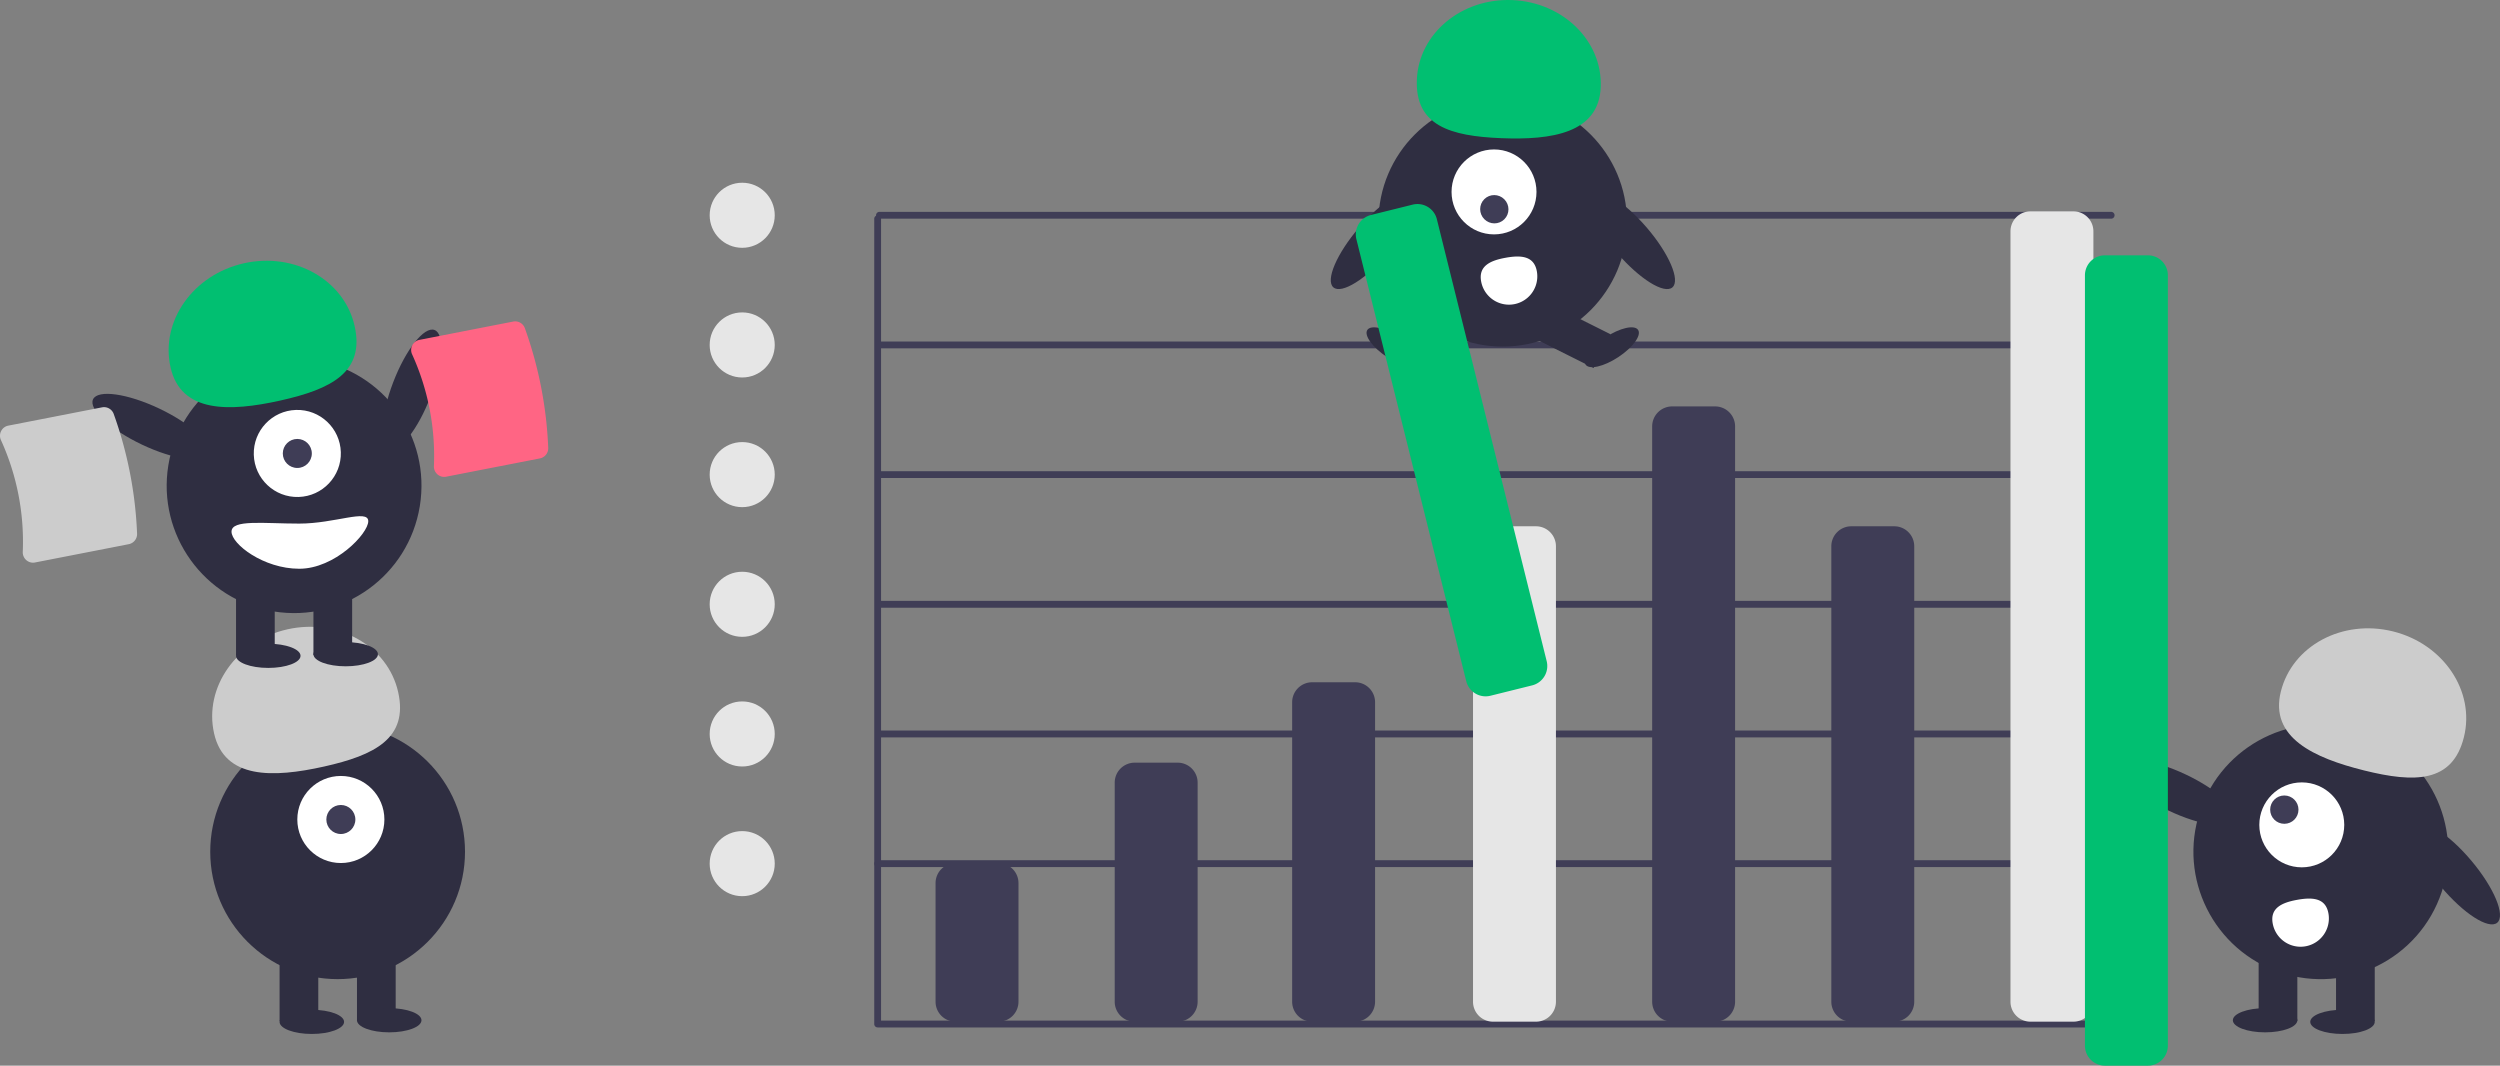 <svg xmlns="http://www.w3.org/2000/svg" data-name="Layer 1" width="845.197" height="360.271" viewBox="0 0 845.197 360.271" xmlns:xlink="http://www.w3.org/1999/xlink"><rect x="0" y="0" width="845.197" height="360.271" fill="#808080" stroke="none"/><path d="M890.595,617.218H474.118a1.154,1.154,0,0,1-1.154-1.154V343.797a1.154,1.154,0,0,1,2.307,0V614.911H890.595a1.154,1.154,0,0,1,0,2.307Z" transform="translate(-177.402 -269.865)" fill="#3f3d56"/><path d="M890.595,562.995H474.118a1.154,1.154,0,0,1,0-2.307H890.595a1.154,1.154,0,0,1,0,2.307Z" transform="translate(-177.402 -269.865)" fill="#3f3d56"/><path d="M891.172,519.156H474.695a1.154,1.154,0,0,1,0-2.307H891.172a1.154,1.154,0,0,1,0,2.307Z" transform="translate(-177.402 -269.865)" fill="#3f3d56"/><path d="M891.172,475.316H474.695a1.154,1.154,0,0,1,0-2.307H891.172a1.154,1.154,0,0,1,0,2.307Z" transform="translate(-177.402 -269.865)" fill="#3f3d56"/><path d="M891.172,431.476H474.695a1.154,1.154,0,0,1,0-2.307H891.172a1.154,1.154,0,0,1,0,2.307Z" transform="translate(-177.402 -269.865)" fill="#3f3d56"/><path d="M891.172,387.637H474.695a1.154,1.154,0,0,1,0-2.307H891.172a1.154,1.154,0,0,1,0,2.307Z" transform="translate(-177.402 -269.865)" fill="#3f3d56"/><path d="M891.172,343.797H474.695a1.154,1.154,0,0,1,0-2.307H891.172a1.154,1.154,0,0,1,0,2.307Z" transform="translate(-177.402 -269.865)" fill="#3f3d56"/><path d="M514.983,615.27H500.439a6.752,6.752,0,0,1-6.745-6.745V568.414a6.752,6.752,0,0,1,6.745-6.745h14.544a6.752,6.752,0,0,1,6.745,6.745V608.525A6.752,6.752,0,0,1,514.983,615.27Z" transform="translate(-177.402 -269.865)" fill="#3f3d56"/><path d="M575.551,615.27H561.007a6.752,6.752,0,0,1-6.745-6.745V534.452a6.752,6.752,0,0,1,6.745-6.745h14.544a6.752,6.752,0,0,1,6.745,6.745V608.525A6.752,6.752,0,0,1,575.551,615.27Z" transform="translate(-177.402 -269.865)" fill="#3f3d56"/><path d="M696.686,615.27H682.143a6.753,6.753,0,0,1-6.745-6.745V454.537a6.753,6.753,0,0,1,6.745-6.745h14.543a6.753,6.753,0,0,1,6.745,6.745V608.525A6.753,6.753,0,0,1,696.686,615.27Z" transform="translate(-177.402 -269.865)" fill="#e6e6e6"/><path d="M635.542,615.27H620.998a6.753,6.753,0,0,1-6.745-6.745V507.269a6.753,6.753,0,0,1,6.745-6.745h14.543a6.753,6.753,0,0,1,6.745,6.745V608.525A6.753,6.753,0,0,1,635.542,615.27Z" transform="translate(-177.402 -269.865)" fill="#3f3d56"/><path d="M757.254,615.27H742.711a6.753,6.753,0,0,1-6.745-6.745V414.009a6.753,6.753,0,0,1,6.745-6.745h14.544a6.753,6.753,0,0,1,6.745,6.745V608.525A6.753,6.753,0,0,1,757.254,615.27Z" transform="translate(-177.402 -269.865)" fill="#3f3d56"/><path d="M817.823,615.27H803.279a6.753,6.753,0,0,1-6.745-6.745V454.537a6.753,6.753,0,0,1,6.745-6.745h14.544a6.753,6.753,0,0,1,6.745,6.745V608.525A6.753,6.753,0,0,1,817.823,615.27Z" transform="translate(-177.402 -269.865)" fill="#3f3d56"/><path d="M878.39,615.27H863.847A6.753,6.753,0,0,1,857.102,608.525V348.062a6.753,6.753,0,0,1,6.745-6.745h14.543a6.753,6.753,0,0,1,6.745,6.745V608.525A6.753,6.753,0,0,1,878.39,615.27Z" transform="translate(-177.402 -269.865)" fill="#e6e6e6"/><circle cx="508.038" cy="75.159" r="42.012" fill="#2f2e41"/><rect x="650.664" y="377.07" width="22.868" height="12.763" transform="translate(-279.016 67.195) rotate(-26.601)" fill="#2f2e41"/><ellipse cx="648.548" cy="387.264" rx="3.989" ry="10.636" transform="translate(-209.167 445.671) rotate(-56.601)" fill="#2f2e41"/><rect x="702.4" y="372.018" width="12.763" height="22.868" transform="translate(-128.856 575.641) rotate(-63.399)" fill="#2f2e41"/><ellipse cx="722.331" cy="387.264" rx="10.636" ry="3.989" transform="translate(-271.29 191.705) rotate(-33.399)" fill="#2f2e41"/><circle cx="505.097" cy="64.882" r="14.359" fill="#fff"/><ellipse cx="682.597" cy="340.6" rx="4.766" ry="4.8" transform="translate(-218.314 312.564) rotate(-45)" fill="#3f3d56"/><path d="M718.581,299.318c.632-15.554-12.773-28.728-29.941-29.425s-31.597,11.346-32.229,26.9,11.302,19.087,28.47,19.785S717.949,314.872,718.581,299.318Z" transform="translate(-177.402 -269.865)" fill="#01bf71"/><ellipse cx="729.115" cy="351.084" rx="6.594" ry="21.006" transform="translate(-230.195 289.757) rotate(-40.645)" fill="#2f2e41"/><ellipse cx="641.881" cy="351.084" rx="21.006" ry="6.594" transform="translate(-220.012 339.565) rotate(-49.355)" fill="#2f2e41"/><path d="M696.978,361.58a9.572,9.572,0,0,1-18.835,3.429l-.003-.018c-.942-5.202,3.08-7.043,8.283-7.985S696.036,356.378,696.978,361.58Z" transform="translate(-177.402 -269.865)" fill="#fff"/><ellipse cx="1007.831" cy="565.299" rx="6.76" ry="21.534" transform="translate(-305.212 508.99) rotate(-39.938)" fill="#2f2e41"/><circle cx="962.024" cy="557.821" r="43.067" transform="translate(-48.792 1024.214) rotate(-71.565)" fill="#2f2e41"/><rect x="789.767" y="321.756" width="13.084" height="23.442" fill="#2f2e41"/><rect x="763.6" y="321.756" width="13.084" height="23.442" fill="#2f2e41"/><ellipse cx="791.948" cy="345.471" rx="10.903" ry="4.089" fill="#2f2e41"/><ellipse cx="765.78" cy="344.926" rx="10.903" ry="4.089" fill="#2f2e41"/><path d="M948.501,503.685c3.846-15.487,20.821-24.601,37.915-20.356s27.834,20.24,23.989,35.727-16.604,15.537-33.698,11.292S944.655,519.172,948.501,503.685Z" transform="translate(-177.402 -269.865)" fill="#ccc"/><ellipse cx="913.516" cy="537.838" rx="6.76" ry="21.534" transform="translate(-141.306 862.881) rotate(-64.626)" fill="#2f2e41"/><circle cx="778.184" cy="278.869" r="14.359" fill="#fff"/><circle cx="772.282" cy="273.723" r="4.786" fill="#3f3d56"/><path d="M964.593,578.649a9.572,9.572,0,0,1-18.835,3.429l-.003-.018c-.942-5.202,3.08-7.043,8.283-7.985S963.651,573.447,964.593,578.649Z" transform="translate(-177.402 -269.865)" fill="#fff"/><path d="M903.565,630.135H889.022a6.753,6.753,0,0,1-6.745-6.745V362.928a6.753,6.753,0,0,1,6.745-6.745h14.543a6.753,6.753,0,0,1,6.745,6.745V623.391A6.753,6.753,0,0,1,903.565,630.135Z" transform="translate(-177.402 -269.865)" fill="#01bf71"/><circle cx="114.144" cy="287.957" r="43.067" fill="#2f2e41"/><rect x="94.519" y="321.756" width="13.084" height="23.442" fill="#2f2e41"/><rect x="120.686" y="321.756" width="13.084" height="23.442" fill="#2f2e41"/><ellipse cx="105.422" cy="345.471" rx="10.903" ry="4.089" fill="#2f2e41"/><ellipse cx="131.589" cy="344.926" rx="10.903" ry="4.089" fill="#2f2e41"/><circle cx="115.235" cy="277.054" r="14.719" fill="#fff"/><circle cx="115.235" cy="277.054" r="4.906" fill="#3f3d56"/><path d="M249.769,517.77c-3.477-15.574,7.639-31.31,24.829-35.149s33.944,5.675,37.422,21.249-7.915,21.318-25.105,25.156S253.246,533.344,249.769,517.77Z" transform="translate(-177.402 -269.865)" fill="#ccc"/><ellipse cx="316.634" cy="401.549" rx="21.534" ry="6.76" transform="translate(-348.899 284.085) rotate(-69.082)" fill="#2f2e41"/><circle cx="276.826" cy="434.071" r="43.067" transform="translate(-373.384 367.928) rotate(-80.783)" fill="#2f2e41"/><rect x="79.799" y="198.006" width="13.084" height="23.442" fill="#2f2e41"/><rect x="105.967" y="198.006" width="13.084" height="23.442" fill="#2f2e41"/><ellipse cx="90.702" cy="221.72" rx="10.903" ry="4.089" fill="#2f2e41"/><ellipse cx="116.87" cy="221.175" rx="10.903" ry="4.089" fill="#2f2e41"/><circle cx="277.917" cy="423.168" r="14.719" transform="translate(-189.712 -261.519) rotate(-1.683)" fill="#fff"/><circle cx="100.515" cy="153.303" r="4.906" fill="#3f3d56"/><path d="M235.05,394.019c-3.477-15.574,7.639-31.31,24.829-35.149s33.944,5.675,37.422,21.249-7.915,21.318-25.105,25.156S238.527,409.593,235.05,394.019Z" transform="translate(-177.402 -269.865)" fill="#01bf71"/><ellipse cx="228.318" cy="414.087" rx="6.76" ry="21.534" transform="translate(-421.064 173.066) rotate(-64.626)" fill="#2f2e41"/><path d="M255.672,449.608c0,4.215,10.853,12.539,22.897,12.539s23.335-11.867,23.335-16.082-11.292.818-23.335.818S255.672,445.393,255.672,449.608Z" transform="translate(-177.402 -269.865)" fill="#fff"/><path d="M695.389,501.577l-14.114,3.507a6.753,6.753,0,0,1-8.172-4.919l-37.137-149.443a6.753,6.753,0,0,1,4.919-8.172l14.114-3.507a6.753,6.753,0,0,1,8.172,4.919l37.137,149.443A6.753,6.753,0,0,1,695.389,501.577Z" transform="translate(-177.402 -269.865)" fill="#01bf71"/><path d="M359.938,424.84l-31.701,6.188a3.44,3.44,0,0,1-2.92-.772,3.498,3.498,0,0,1-1.217-2.82,82.894,82.894,0,0,0-7.376-37.786,3.499,3.499,0,0,1,.067-3.071,3.44,3.44,0,0,1,2.415-1.814l31.701-6.188a3.485,3.485,0,0,1,3.928,2.209,135.693,135.693,0,0,1,7.911,40.529A3.485,3.485,0,0,1,359.938,424.84Z" transform="translate(-177.402 -269.865)" fill="#ff6584"/><path d="M220.938,453.84l-31.701,6.188a3.44,3.44,0,0,1-2.92-.772,3.498,3.498,0,0,1-1.217-2.82,82.894,82.894,0,0,0-7.376-37.786,3.499,3.499,0,0,1,.067-3.071,3.44,3.44,0,0,1,2.415-1.814l31.701-6.188a3.485,3.485,0,0,1,3.928,2.209,135.693,135.693,0,0,1,7.911,40.529A3.485,3.485,0,0,1,220.938,453.84Z" transform="translate(-177.402 -269.865)" fill="#ccc"/><circle cx="250.924" cy="72.779" r="11" fill="#e6e6e6"/><circle cx="250.924" cy="116.619" r="11" fill="#e6e6e6"/><circle cx="250.924" cy="160.458" r="11" fill="#e6e6e6"/><circle cx="250.924" cy="204.298" r="11" fill="#e6e6e6"/><circle cx="250.924" cy="248.138" r="11" fill="#e6e6e6"/><circle cx="250.924" cy="291.977" r="11" fill="#e6e6e6"/></svg>